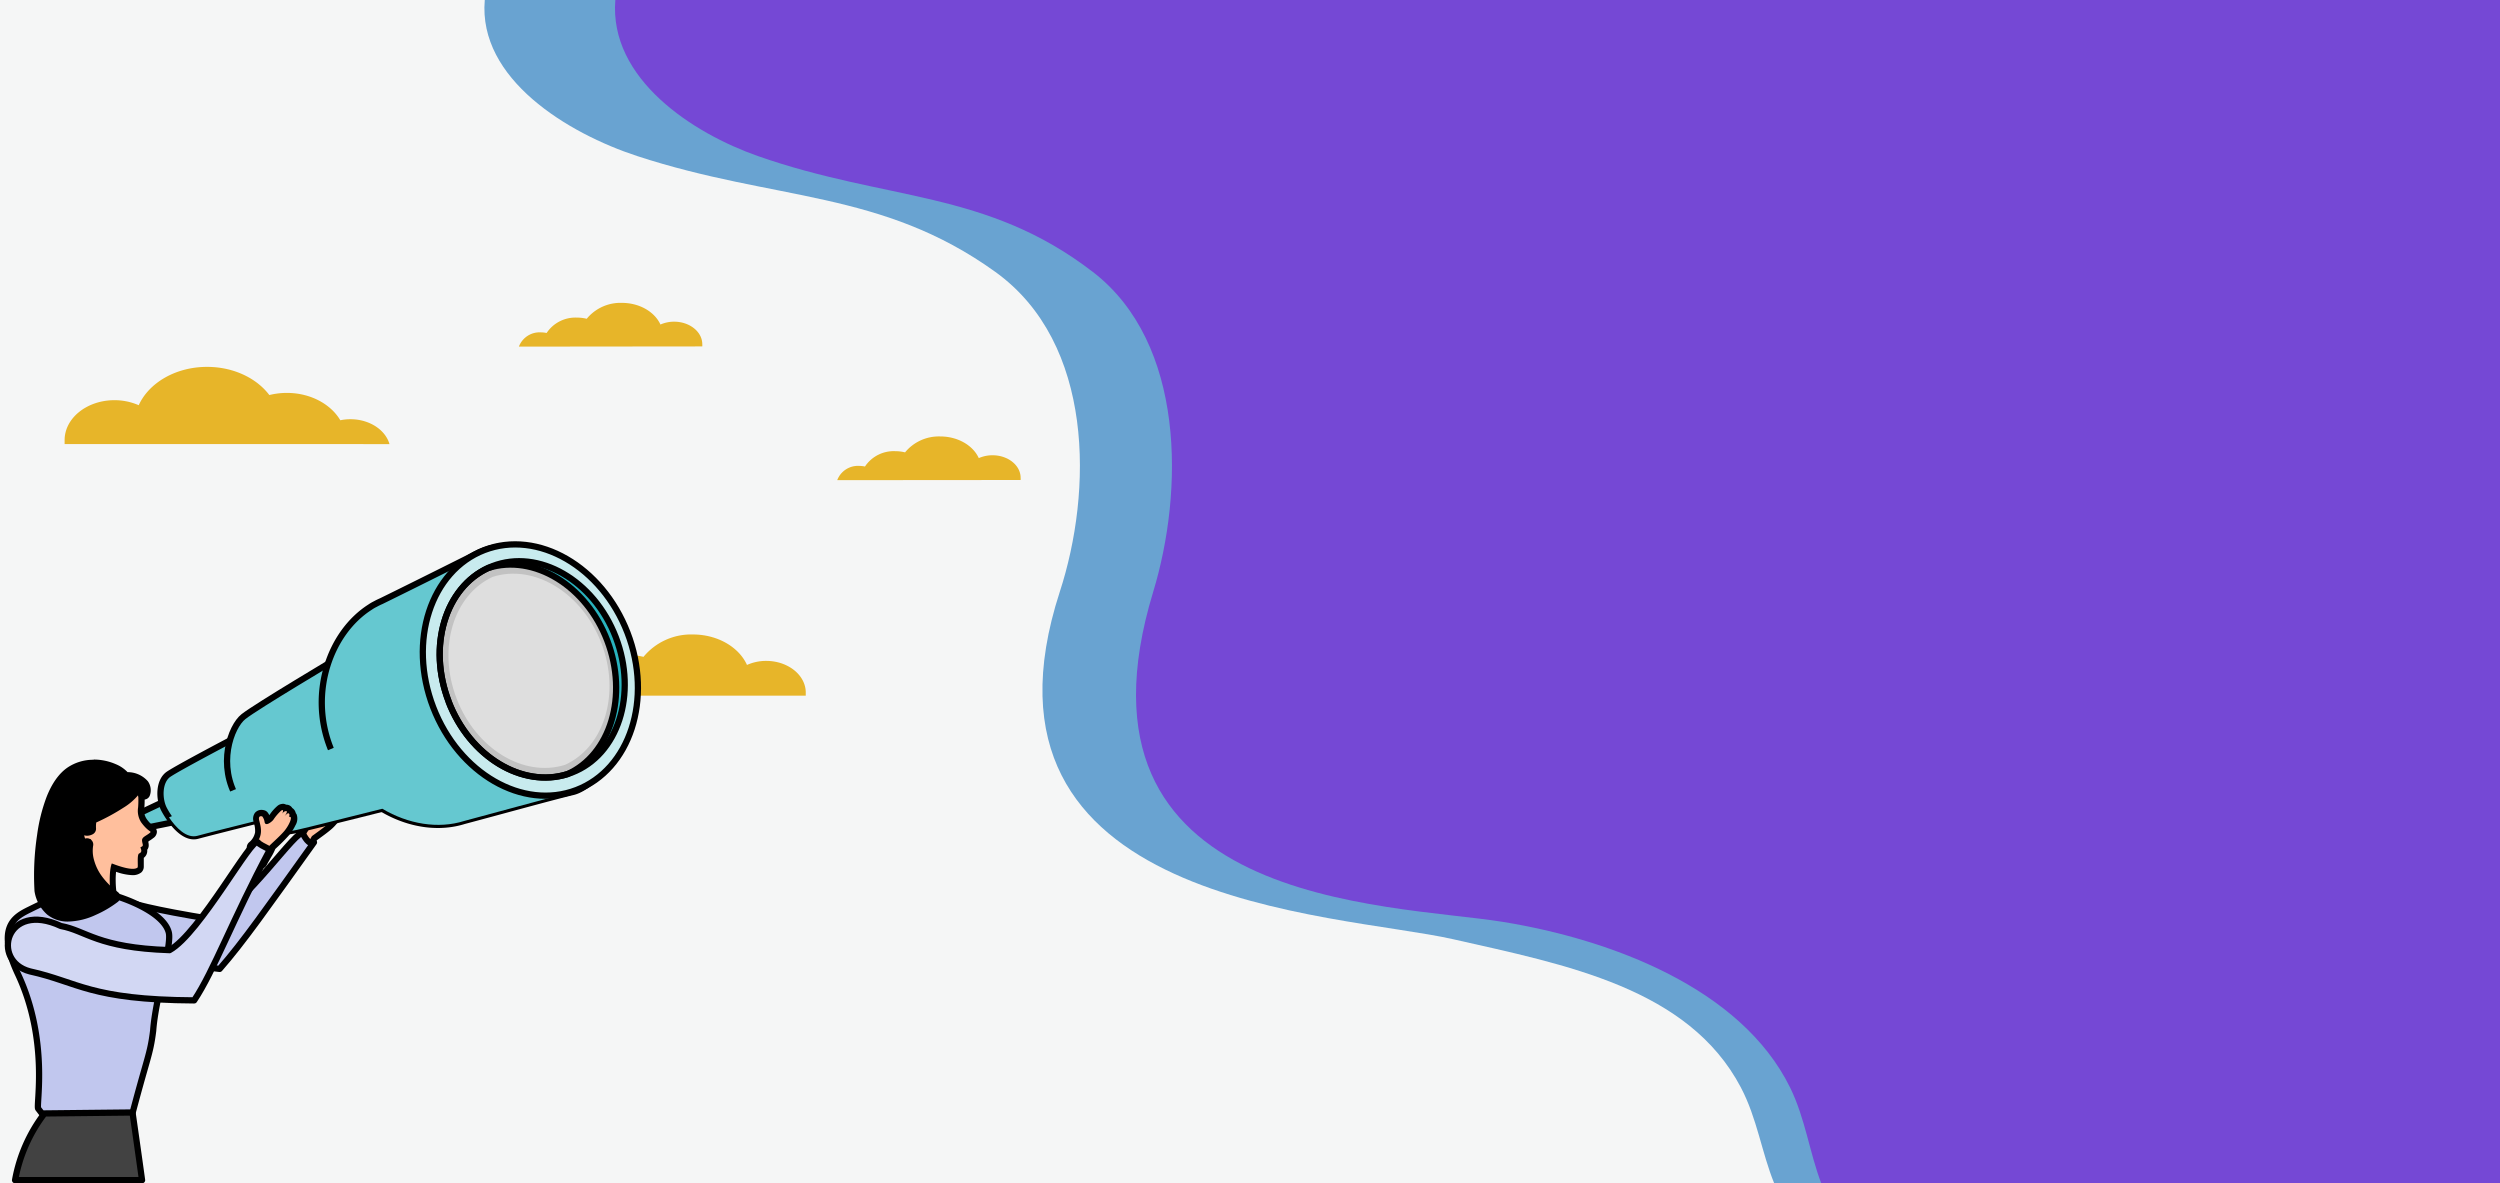 <svg id="Layer_1" data-name="Layer 1" xmlns="http://www.w3.org/2000/svg" viewBox="0 0 1280 605.95"><defs><style>.cls-1{fill:#f5f6f6;}.cls-2{fill:#69a3d1;}.cls-3{fill:#7548d5;}.cls-4{fill:#e5a901;isolation:isolate;opacity:0.83;}.cls-5{fill:#65c8d0;}.cls-6{fill:none;}.cls-10,.cls-15,.cls-6,.cls-7,.cls-8{stroke:#000;stroke-linejoin:round;stroke-width:3.2px;}.cls-7,.cls-9{fill:#ffbf9d;}.cls-8{fill:#c1c7ee;}.cls-10{fill:#424242;}.cls-11{fill:#29b3be;}.cls-12{fill:#c8ebee;}.cls-13{fill:#c2c2c2;}.cls-14{fill:#dedede;}.cls-15{fill:#d2d7f3;}</style></defs><rect class="cls-1" width="1280" height="605.95"/><path class="cls-2" d="M891.33,556.78c8.37,15.94,10.54,33,17.09,49.16H1280V0H248.2c-3.5,40.48,42.66,68.31,78,79.89,70.8,23.19,125,17.28,183.42,59.33,50.74,36.52,49.75,112.36,33,163.75C490.23,464.33,683.84,467.29,744,480.88,802,494,864.55,505.89,891.33,556.78Z"/><path class="cls-3" d="M916.51,556.78c7.83,15.94,9.86,33,16,49.16H1280V0H315.05C311.77,40.49,354.94,68.31,388,79.89c66.21,23.2,116.89,17.28,171.54,59.34C607,175.74,606.07,251.58,590.44,303c-49.05,161.35,120.36,159.59,179,169C824.84,481,891.46,505.89,916.51,556.78Z"/><path id="Path_1362" data-name="Path 1362" class="cls-4" d="M280.72,356.18a15.88,15.88,0,0,1,15.85-10.09,19.31,19.31,0,0,1,4.09.41,24.86,24.86,0,0,1,21.7-11.06,29.3,29.3,0,0,1,7.1.87,31.64,31.64,0,0,1,25.27-11.46c12.75,0,23.62,6.5,27.73,15.6a23.89,23.89,0,0,1,9.85-2.07c11.17,0,20.24,7.3,20.24,16.22v1.58Z"/><path id="Path_1360" data-name="Path 1360" class="cls-4" d="M199.42,227.38c-2.09-7.3-10.24-12.74-20-12.74a25.72,25.72,0,0,0-5.18.53c-4.87-8.25-15.26-14-27.34-14a37.32,37.32,0,0,0-9,1.09c-6.52-8.63-18.35-14.42-31.87-14.42-16.1,0-29.8,8.17-35,19.63a31,31,0,0,0-12.41-2.58c-14.1,0-25.54,9.17-25.54,20.48,0,.66,0,1.31,0,2Z"/><path id="Path_1362-2" data-name="Path 1362-2" class="cls-4" d="M265.67,177.47a11.34,11.34,0,0,1,11.28-7.3,14.35,14.35,0,0,1,2.92.32,17.68,17.68,0,0,1,15.45-7.88,21.19,21.19,0,0,1,5.08.6,22.35,22.35,0,0,1,18-8.14c9.07,0,16.81,4.62,19.75,11.09a17.27,17.27,0,0,1,7-1.46c7.95,0,14.42,5.18,14.42,11.55a7,7,0,0,1,0,1.12Z"/><g id="Group_2182" data-name="Group 2182"><g id="Group_2141" data-name="Group 2141"><path id="Path_2016" data-name="Path 2016" class="cls-5" d="M65.57,425.25c-2-3.05-.85-1.53-2.18-4.84,1.88-1.39,39.54-18.83,39.54-18.83a8.57,8.57,0,0,1,10.34,1.88,12.11,12.11,0,0,1,3.11,11.66S69.6,425.29,65.53,425.38Z"/><path id="Path_2017" data-name="Path 2017" class="cls-6" d="M65.57,425.25c-2-3.05-.85-1.53-2.18-4.84,1.88-1.39,39.54-18.83,39.54-18.83a8.57,8.57,0,0,1,10.34,1.88,12.11,12.11,0,0,1,3.11,11.66S69.6,425.29,65.53,425.38Z"/><g id="Group_2138" data-name="Group 2138"><path id="Path_2018" data-name="Path 2018" class="cls-7" d="M150.05,434.57a17.82,17.82,0,0,0,3.07,4.56.46.46,0,0,0,.64,0l0,0h0c1.69-1.88,3.14-4.14,4.78-6.16a28.78,28.78,0,0,0,2.37-3.77c2.81-2.05,6.18-4.42,8.35-6.42,3-2.77,5.42-7.1,3.48-6.76-.41,0,.24-1,.19-1.22-.27-1.3-1.3-.47-2.75.6.88-.66,2.18-2.41,1.3-2.52s-1.43.24-2.21,1c.91-1.32.85-2.18-.26-1.56a25,25,0,0,0-4.5,4.09c-.68.73-4.52,3.22-4.58.52a6.1,6.1,0,0,0-.81-3s-2.16-1.15-1.88,1.88c.43,3.77,1.38,8.66-5.1,13.18A57.83,57.83,0,0,0,150,434.7a21.72,21.72,0,0,1-1.88-2.39"/><path id="Path_2019" data-name="Path 2019" class="cls-8" d="M155.1,426.85c-2.26-3.94-30,37.36-46.42,43.82-31.21-5.1-40.4-7.83-50.25-11l15.71,33.26C83,494,97.53,494,112.46,496.08c12-13.66,24.48-31.57,48.29-64.79-2.57,1.79-5.05-3.39-5.65-4.44Z"/></g><g id="Path_2020" data-name="Path 2020"><path class="cls-9" d="M50.84,477a5.67,5.67,0,0,1-4.18-1.88l-.36-.42v-.52c-.18-2.11-2.48-7.08-4.51-11.47-2.55-5.48-4.94-10.66-5-13.49h0c0-.3,0-.65,2.2-5.65.41-.92,1-2.24,1.51-3.29l.58-1.15a1.61,1.61,0,0,0,.17-.28,10.09,10.09,0,0,0-1.68-4.33,72.3,72.3,0,0,0-4.23-6.31c-2.11-2.9-2.77-3.86-2.77-4.84a4.86,4.86,0,0,1,2.65-4.22c1-.72,1.3-1,1.32-1.54A4.31,4.31,0,0,1,37.94,414a4.56,4.56,0,0,1,2.92-.85h2.22c.76,0,.89-.13.89-.13s.19-.21.19-1a18,18,0,0,0-.85-5.25l-.24-.76.45-.66A13.51,13.51,0,0,1,51,400.28a29.4,29.4,0,0,1,8.44-1.11,30.1,30.1,0,0,1,6.14.54l.37.1.29.26.37.36a25.69,25.69,0,0,1,3.37.32l.87.11.38.79c1.11,2.41,1.48,6.35,1.11,11.68a9.35,9.35,0,0,0,1.26,6.59,16.26,16.26,0,0,0,3.9,4.12,2.31,2.31,0,0,1,1.18,1.77,2.57,2.57,0,0,1-1.22,2A15.65,15.65,0,0,1,75.81,429c-.84.57-1.45,1-1.43,1.27a9.4,9.4,0,0,0,.21,1.18,4.52,4.52,0,0,1,.15,1.51,2.3,2.3,0,0,1-.88,1.56,3.57,3.57,0,0,1,0,1.89,3.11,3.11,0,0,1-1.55,1.77,21.47,21.47,0,0,0-.13,3.76c0,2,0,2.86-.72,3.49a5.32,5.32,0,0,1-3.54,1,30.46,30.46,0,0,1-9.62-2.24A46,46,0,0,0,59,461.69c1.71,6.95.94,9.19-.93,10.41a10.34,10.34,0,0,1-2.18,2.66A8.05,8.05,0,0,1,50.84,477Z"/><path d="M50.84,475.36c3,0,5.78-3.56,5.86-4.09.19-1,3.13.29.79-9.24-1.68-6.78-1.73-16.4-.24-19.95,4.21,1.64,11,3.9,13.18,2.1.41-.34-.43-6.65.81-7.2s1.24-1.3.94-2.28-.51-.75.45-1.26.27-1.24.1-3,1.88-2.38,3.67-3.77,0,0-4.13-5.65a10.93,10.93,0,0,1-1.56-7.64c.13-1.89.53-7.69-1-10.89a36.62,36.62,0,0,0-3.77-.32c-.47-.47-.79-.75-.79-.75-1.54-.42-15.38-2.17-20.34,5a19,19,0,0,1,.95,5.65c0,3.57-2.68,2.69-4.9,2.69-1.49,0-2.73.39-2.75,2.79,0,3-4,2.73-4,5.65,0,1.46,9.53,11.71,8.63,16.19h0a80.75,80.75,0,0,0-4.39,9.72c.17,4.88,9.11,19.94,9.55,24.86a3.94,3.94,0,0,0,3,1.45m0,3.2a7.17,7.17,0,0,1-5.37-2.49,3.29,3.29,0,0,1-.83-1.88c-.15-1.88-2.48-6.88-4.36-10.92-3.15-6.82-5.07-11.17-5.18-14.11v-.11c0-.66,0-1,2.33-6.29.42-.94,1-2.28,1.55-3.35.2-.44.39-.79.54-1.06A13,13,0,0,0,38.06,435c-1.25-2-2.6-4-4.05-6-2.17-3-3.07-4.25-3.07-5.78a6.46,6.46,0,0,1,3.41-5.5l.62-.43a5.64,5.64,0,0,1,2-4.56,6.09,6.09,0,0,1,3.86-1.2h1.68a15.72,15.72,0,0,0-.75-4.3,3.21,3.21,0,0,1,.41-2.82,15.06,15.06,0,0,1,8.34-5.65,31,31,0,0,1,8.93-1.19,29.86,29.86,0,0,1,6.53.61,3.4,3.4,0,0,1,1.3.69,20.4,20.4,0,0,1,2.9.3,3.2,3.2,0,0,1,2.49,1.89c1.24,2.69,1.66,6.76,1.26,12.44a7.68,7.68,0,0,0,1,5.56,14.94,14.94,0,0,0,3.54,3.77,3.85,3.85,0,0,1,1.88,3,4,4,0,0,1-1.88,3.28,15.39,15.39,0,0,1-1.88,1.31l-.62.44v.36a6.6,6.6,0,0,1,.17,2,3.8,3.8,0,0,1-.76,1.88,4.43,4.43,0,0,1-1.75,4.11v4.37a4,4,0,0,1-1.28,3.1,7,7,0,0,1-4.58,1.4,28,28,0,0,1-8.34-1.72,39.57,39.57,0,0,0-.19,4.49,48.42,48.42,0,0,0,1.21,10.45,21.18,21.18,0,0,1,.85,8.26,5.41,5.41,0,0,1-2.11,3.62A12.51,12.51,0,0,1,56.81,476a9.35,9.35,0,0,1-6.14,2.63Z"/></g><path id="Path_2021" data-name="Path 2021" class="cls-8" d="M55.66,457.72c7.74,1.88,28.12,9.22,30.76,19.73,1.65,6.65-6.86,33.9-8,50.26-1.62,12.9-3,12.94-12.18,48.36l-37.27,4a.81.81,0,0,0,0-.22l-9.41-12.22c-1.21-1.55,5.64-34.84-10.4-69-11.17-23.86-1.88-29.1,6.1-33,13.18-6.53,7-2.58,20.58-13.4a27.72,27.72,0,0,1,1.89,2.9c1.13-.81,2.37-1.77,3.76-2.9"/><g id="Path_2022" data-name="Path 2022"><path d="M35,470.2a15.06,15.06,0,0,1-9.87-3.26,18.52,18.52,0,0,1-5.92-11.15v-.11a138.37,138.37,0,0,1,1.3-28,87,87,0,0,1,4.75-19.14c2.6-6.57,5.95-11.3,10-14.18A22,22,0,0,1,48,390.64a27.32,27.32,0,0,1,10.6,2.11A15.29,15.29,0,0,1,64.5,397c4.35.12,8.09,1.64,9.86,4a6.2,6.2,0,0,1,.83,5.65l-3.1-.21c-.25-1.43-.83-1.88-1.66-2.09-.94,2.28-3.64,4.86-8.14,7.88A103.39,103.39,0,0,1,47.89,420a17.24,17.24,0,0,0-.44,4.17v1l-.84.47a4.66,4.66,0,0,1-2.15.6,2.72,2.72,0,0,1-2.69-2c-.12-.22-.24-.44-.38-.66a10.6,10.6,0,0,0,1,7.08.81.81,0,0,0,.67.38,1.46,1.46,0,0,0,.68-.17l2.92-1.24L46,432.71a18,18,0,0,0,.51,8,26.39,26.39,0,0,0,3.76,8,38.66,38.66,0,0,0,9,9.1l1.67,1.26-1.65,1.28a54.36,54.36,0,0,1-10.85,6.46A34.34,34.34,0,0,1,35,470.11Z"/><path d="M47.94,392.16a20.4,20.4,0,0,0-11.79,3.56c-16.4,11.53-16,54.48-15.36,59.77,4.33,22.09,27.91,11.3,37.47,3.77-17.15-12.82-13.82-26.78-13.82-26.78-4,1.73-5.31-4.58-4.52-9.42a3.05,3.05,0,0,1,.74-1.88l.45-.15c1,.1,2.2,2.64,2.2,2.64.49,1.77,2.56.58,2.56.58a19.86,19.86,0,0,1,.66-5.37c9.76-4.23,22.37-11.58,22.6-16.12h.73a3.78,3.78,0,0,1,3.92,3.47c1.58-4.93-3.92-7.7-9.68-7.7h-.45c-1.64-3-8.36-6.44-15.71-6.44m0-3.2a28.32,28.32,0,0,1,11.3,2.35,17.44,17.44,0,0,1,6.07,4.1A13.77,13.77,0,0,1,75.7,400a7.89,7.89,0,0,1,1.06,7.16,3.19,3.19,0,0,1-4,2.08h0a3.13,3.13,0,0,1-2.07-2.07,30.4,30.4,0,0,1-7.53,6.4,104.57,104.57,0,0,1-13.88,7.54,14.91,14.91,0,0,0-.11,3.06,3.18,3.18,0,0,1-1.62,2.92,6.21,6.21,0,0,1-2.94.81,4.74,4.74,0,0,1-1.49-.24,6.62,6.62,0,0,0,.46,1.69,3.19,3.19,0,0,1,4.08,3.79,17.09,17.09,0,0,0,.55,7.42,25.14,25.14,0,0,0,3.56,7.53,37.3,37.3,0,0,0,8.51,8.59,3.2,3.2,0,0,1,.64,4.48h0a3.67,3.67,0,0,1-.58.6A55.33,55.33,0,0,1,49,468.43a35.13,35.13,0,0,1-14,3.41,16.65,16.65,0,0,1-10.89-3.62,20,20,0,0,1-6.46-12.07,1,1,0,0,1,0-.24A138.57,138.57,0,0,1,19,427.49,88.4,88.4,0,0,1,23.86,408c2.71-6.87,6.25-11.88,10.54-14.9A23.53,23.53,0,0,1,48,389Z"/></g><path id="Path_2023" data-name="Path 2023" class="cls-10" d="M7.72,604.24a79.18,79.18,0,0,1,15.06-34.16l45.07-.49s3.58,25,4.88,34.65Z"/><g id="Group_2139" data-name="Group 2139"><path id="Path_2025" data-name="Path 2025" class="cls-5" d="M116.94,379.56s-25,13.19-30.37,16.67-5.16,13-2.45,18.21,9.7,15.4,16.95,13.46,39.34-10,39.34-10a53.63,53.63,0,0,0-4.22-30.82c-7.42-16.2-12.32-11.11-19.27-7.42"/><path id="Path_2026" data-name="Path 2026" class="cls-6" d="M86.53,396.27c5.33-3.52,30.41-16.71,30.41-16.71,7-3.76,11.85-8.77,19.27,7.42a53.52,53.52,0,0,1,4.18,30.94s-32.11,8.06-39.34,10-14.22-8.26-17-13.46S81.16,399.71,86.53,396.27Z"/><path id="Path_2027" data-name="Path 2027" class="cls-5" d="M174,336.25s-42.9,25.54-49.38,30.68S111.1,391.88,122,409.49s21.73,17.27,30.13,15.4,57.48-14.31,57.48-14.31,14.84-10.06,3-44.63-30.51-34.56-38.59-29.7"/><path id="Path_2028" data-name="Path 2028" class="cls-6" d="M124.66,366.91c6.48-5.16,49.38-30.66,49.38-30.66,8.1-4.84,26.74-4.88,38.53,29.7s-3,44.63-3,44.63S160.41,423,152,424.89s-19.2,2.2-30.13-15.4S118.19,372,124.66,366.91Z"/><path id="Path_2029" data-name="Path 2029" class="cls-11" d="M167.32,343.43s-11.68,44.46,28.45,69.86c0,0-42.43-16.65-28.45-69.86"/><path id="Path_2030" data-name="Path 2030" class="cls-5" d="M168.77,381.9c-10.4-27.76.39-58.1,20.71-71a21.1,21.1,0,0,1,2.68-1.57c1-.55,2.05-1.06,3.1-1.52,20.25-9.93,49.23-24.48,49.23-24.48,19.23-9.63,54.05-3.92,73.2,42.86s-12.69,76.55-24.18,79.3-36.12,9.64-56,14.93c-24.95,7.87-57.4-8.15-68.73-38.45"/><path id="Path_2031" data-name="Path 2031" class="cls-6" d="M189.48,310.85a21.1,21.1,0,0,1,2.68-1.57c1-.55,2.05-1.06,3.1-1.52,20.25-9.93,49.23-24.48,49.23-24.48,19.23-9.64,54.05-3.92,73.2,42.84S305,402.67,293.51,405.44s-36.12,9.62-56,14.91c-24.95,7.87-57.4-8.15-68.73-38.45C158.37,354.16,169.16,323.8,189.48,310.85Z"/><path id="Path_2032" data-name="Path 2032" class="cls-5" d="M86.49,418.51l137.79-58.19,65.33,46.1c-12.58,3.18-34.22,9.19-52,13.93-13.28,4.18-28.66,1.6-41.86-6.27-15.2,3.77-38.12,9.59-43.6,10.79-6,1.34-13.37,1.89-21.09-4.55-10.15,2.56-25.39,6.32-30,7.62-5.65,1.51-11.07-4.31-14.5-9.41Z"/><path id="Path_2033" data-name="Path 2033" class="cls-12" d="M221.82,362.24c13,33.9,45.87,52.86,73.33,42.29s39.15-46.6,26.1-80.52-45.86-52.86-73.31-42.37-39.16,46.66-26.12,80.6"/><path id="Path_2034" data-name="Path 2034" class="cls-13" d="M229.71,359.21C218.82,331,228,300.83,250.05,290.79c23.2-7.27,50.05,8.87,60.86,37.16s1.75,58.37-20.36,68.41c-23.16,7.33-50-8.85-60.92-37.15"/><path id="Path_2035" data-name="Path 2035" class="cls-14" d="M233.79,357.68c-9.92-25.8-1.6-53.16,18.55-62.35,21.11-6.69,45.61,8.08,55.54,33.9s1.6,53.16-18.55,62.35c-21.11,6.66-45.63-8.08-55.54-33.9"/><path id="Path_2036" data-name="Path 2036" class="cls-11" d="M310.91,328c-10.81-28.3-37.66-44.44-60.86-37.17.69-.32,1.41-.6,2.12-.88,23.64-9.1,51.88,7.21,63.11,36.4s1.15,60.26-22.47,69.3c-.73.28-1.45.53-2.18.75,22.16-10.07,31.24-40.11,20.28-68.41"/><path id="Path_2037" data-name="Path 2037" class="cls-6" d="M247.94,281.64c27.45-10.55,60.26,8.4,73.33,42.31s1.33,70-26.12,80.53-60.26-8.38-73.33-42.3S220.52,292.26,247.94,281.64Zm42.69,114.67c.73-.23,1.47-.48,2.18-.76,23.62-9.08,33.69-40.11,22.47-69.3s-39.55-45.48-63.11-36.4l-2.12.88,1.67-.47-1.67.47c-22.09,10.1-31.23,40.12-20.34,68.42s37.75,44.48,60.92,37.17"/></g><g id="Group_2140" data-name="Group 2140"><g id="Path_2038" data-name="Path 2038"><path class="cls-9" d="M133.7,444.36l-1.47-1.73a47.55,47.55,0,0,0-4.5-4.59l-.83-.76.42-1a8.51,8.51,0,0,0,.38-2.11,2.1,2.1,0,0,1,.6-1.57c4.84-4.38,3.9-8,3-11.58a3.3,3.3,0,0,0-.13-.52,3.53,3.53,0,0,1,.4-3.21,2.53,2.53,0,0,1,2.07-1,3.64,3.64,0,0,1,1.22.21l.47.17.28.42a7.72,7.72,0,0,1,1.38,3.06,6.83,6.83,0,0,0,1.68-1.35h0a24,24,0,0,1,4.27-5,2.71,2.71,0,0,1,1.56-.59,1.9,1.9,0,0,1,1.32.53,3,3,0,0,1,.6,0A1.89,1.89,0,0,1,148.3,415a2.3,2.3,0,0,1,1.37,1.53,1.42,1.42,0,0,1,0,.58,2.4,2.4,0,0,1,.53.7c.26.6.51,1.69-.68,4.24a21.76,21.76,0,0,1-2.84,4.44,87.42,87.42,0,0,1-6.35,6.42l-1,.91a27,27,0,0,1-1.88,3.91c-.57.94-1.13,1.89-1.66,2.88-.34.59-.68,1.21-1,1.89l-1.13,1.88Z"/><path d="M144.49,414.84a1,1,0,0,0-.62.28,24.66,24.66,0,0,0-3.92,4.61c-.58.83-4.06,3.77-4.48,1.13a6.06,6.06,0,0,0-1.18-2.84s-2.3-.85-1.57,2.05c.93,3.77,2.47,8.42-3.35,13.69a17,17,0,0,1-.56,3.09,48.51,48.51,0,0,1,4.65,4.75c.9-1.57,1.75-3.17,2.71-4.71a29.86,29.86,0,0,0,1.88-4c2.53-2.4,5.65-5.2,7.54-7.44,2.48-3,4.25-7.21,2.88-7.21a.71.71,0,0,0-.29,0h0c-.3,0,.16-1,0-1.25-.41-1.26-1.33-.3-2.63,1,.79-.77,1.88-2.69,1-2.69s-1.4.43-2.07,1.32c.54-1.06.58-1.89.15-1.89m0-3.2a3.72,3.72,0,0,1,1.88.47h.13a3.5,3.5,0,0,1,3,1.7,4,4,0,0,1,1.68,2.2,1.4,1.4,0,0,1,.11.4,4.1,4.1,0,0,1,.46.71,6.66,6.66,0,0,1-.68,5.65,22.71,22.71,0,0,1-3.07,4.79,88.71,88.71,0,0,1-6.46,6.55l-.72.68a30.67,30.67,0,0,1-1.88,3.76c-.57.91-1.09,1.89-1.64,2.81-.34.6-.68,1.22-1,1.88a3.19,3.19,0,0,1-4.35,1.19l0,0a2.55,2.55,0,0,1-.83-.7,52.07,52.07,0,0,0-4.35-4.44,3.2,3.2,0,0,1-.85-3.56,8.67,8.67,0,0,0,.28-1.68,3.57,3.57,0,0,1,1.13-2.61,8.73,8.73,0,0,0,3.13-5.14,13,13,0,0,0-.62-4.84l-.13-.55a5.15,5.15,0,0,1,.65-4.58,4.27,4.27,0,0,1,3.36-1.56,5.35,5.35,0,0,1,1.77.3,3.29,3.29,0,0,1,1.5,1.15,10.17,10.17,0,0,1,.78,1.26,22.33,22.33,0,0,1,4.31-4.89,4.23,4.23,0,0,1,2.5-.89Z"/></g><path id="Path_2039" data-name="Path 2039" class="cls-15" d="M132,431.31c-2.75-3.61-29.7,46.63-45.2,55.16-36.95-1.19-42.65-10-55.61-12.35C3,460.94-4.86,492.06,15.29,497.34c24.78,5.44,30.62,14.57,84.12,14.86C109.5,497.13,118.94,471,138.18,435c-3.35-1.74-5.44-2.72-6.19-3.77Z"/></g></g><path id="Path_2040" data-name="Path 2040" class="cls-6" d="M229.71,359.21C218.82,331,228,300.83,250.05,290.79c23.2-7.27,50.05,8.87,60.86,37.16s1.75,58.37-20.36,68.41c-23.16,7.33-50.05-8.85-60.92-37.15"/></g><path id="Path_1362-2-2" data-name="Path 1362-2" class="cls-4" d="M428.66,245.84a11.34,11.34,0,0,1,11.29-7.3,15,15,0,0,1,2.91.32A17.7,17.7,0,0,1,458.31,231a21.2,21.2,0,0,1,5.08.61,22.39,22.39,0,0,1,18-8.15c9.08,0,16.81,4.62,19.75,11.09a17.44,17.44,0,0,1,7-1.46c8,0,14.42,5.18,14.42,11.55a7,7,0,0,1,0,1.12Z"/></svg>